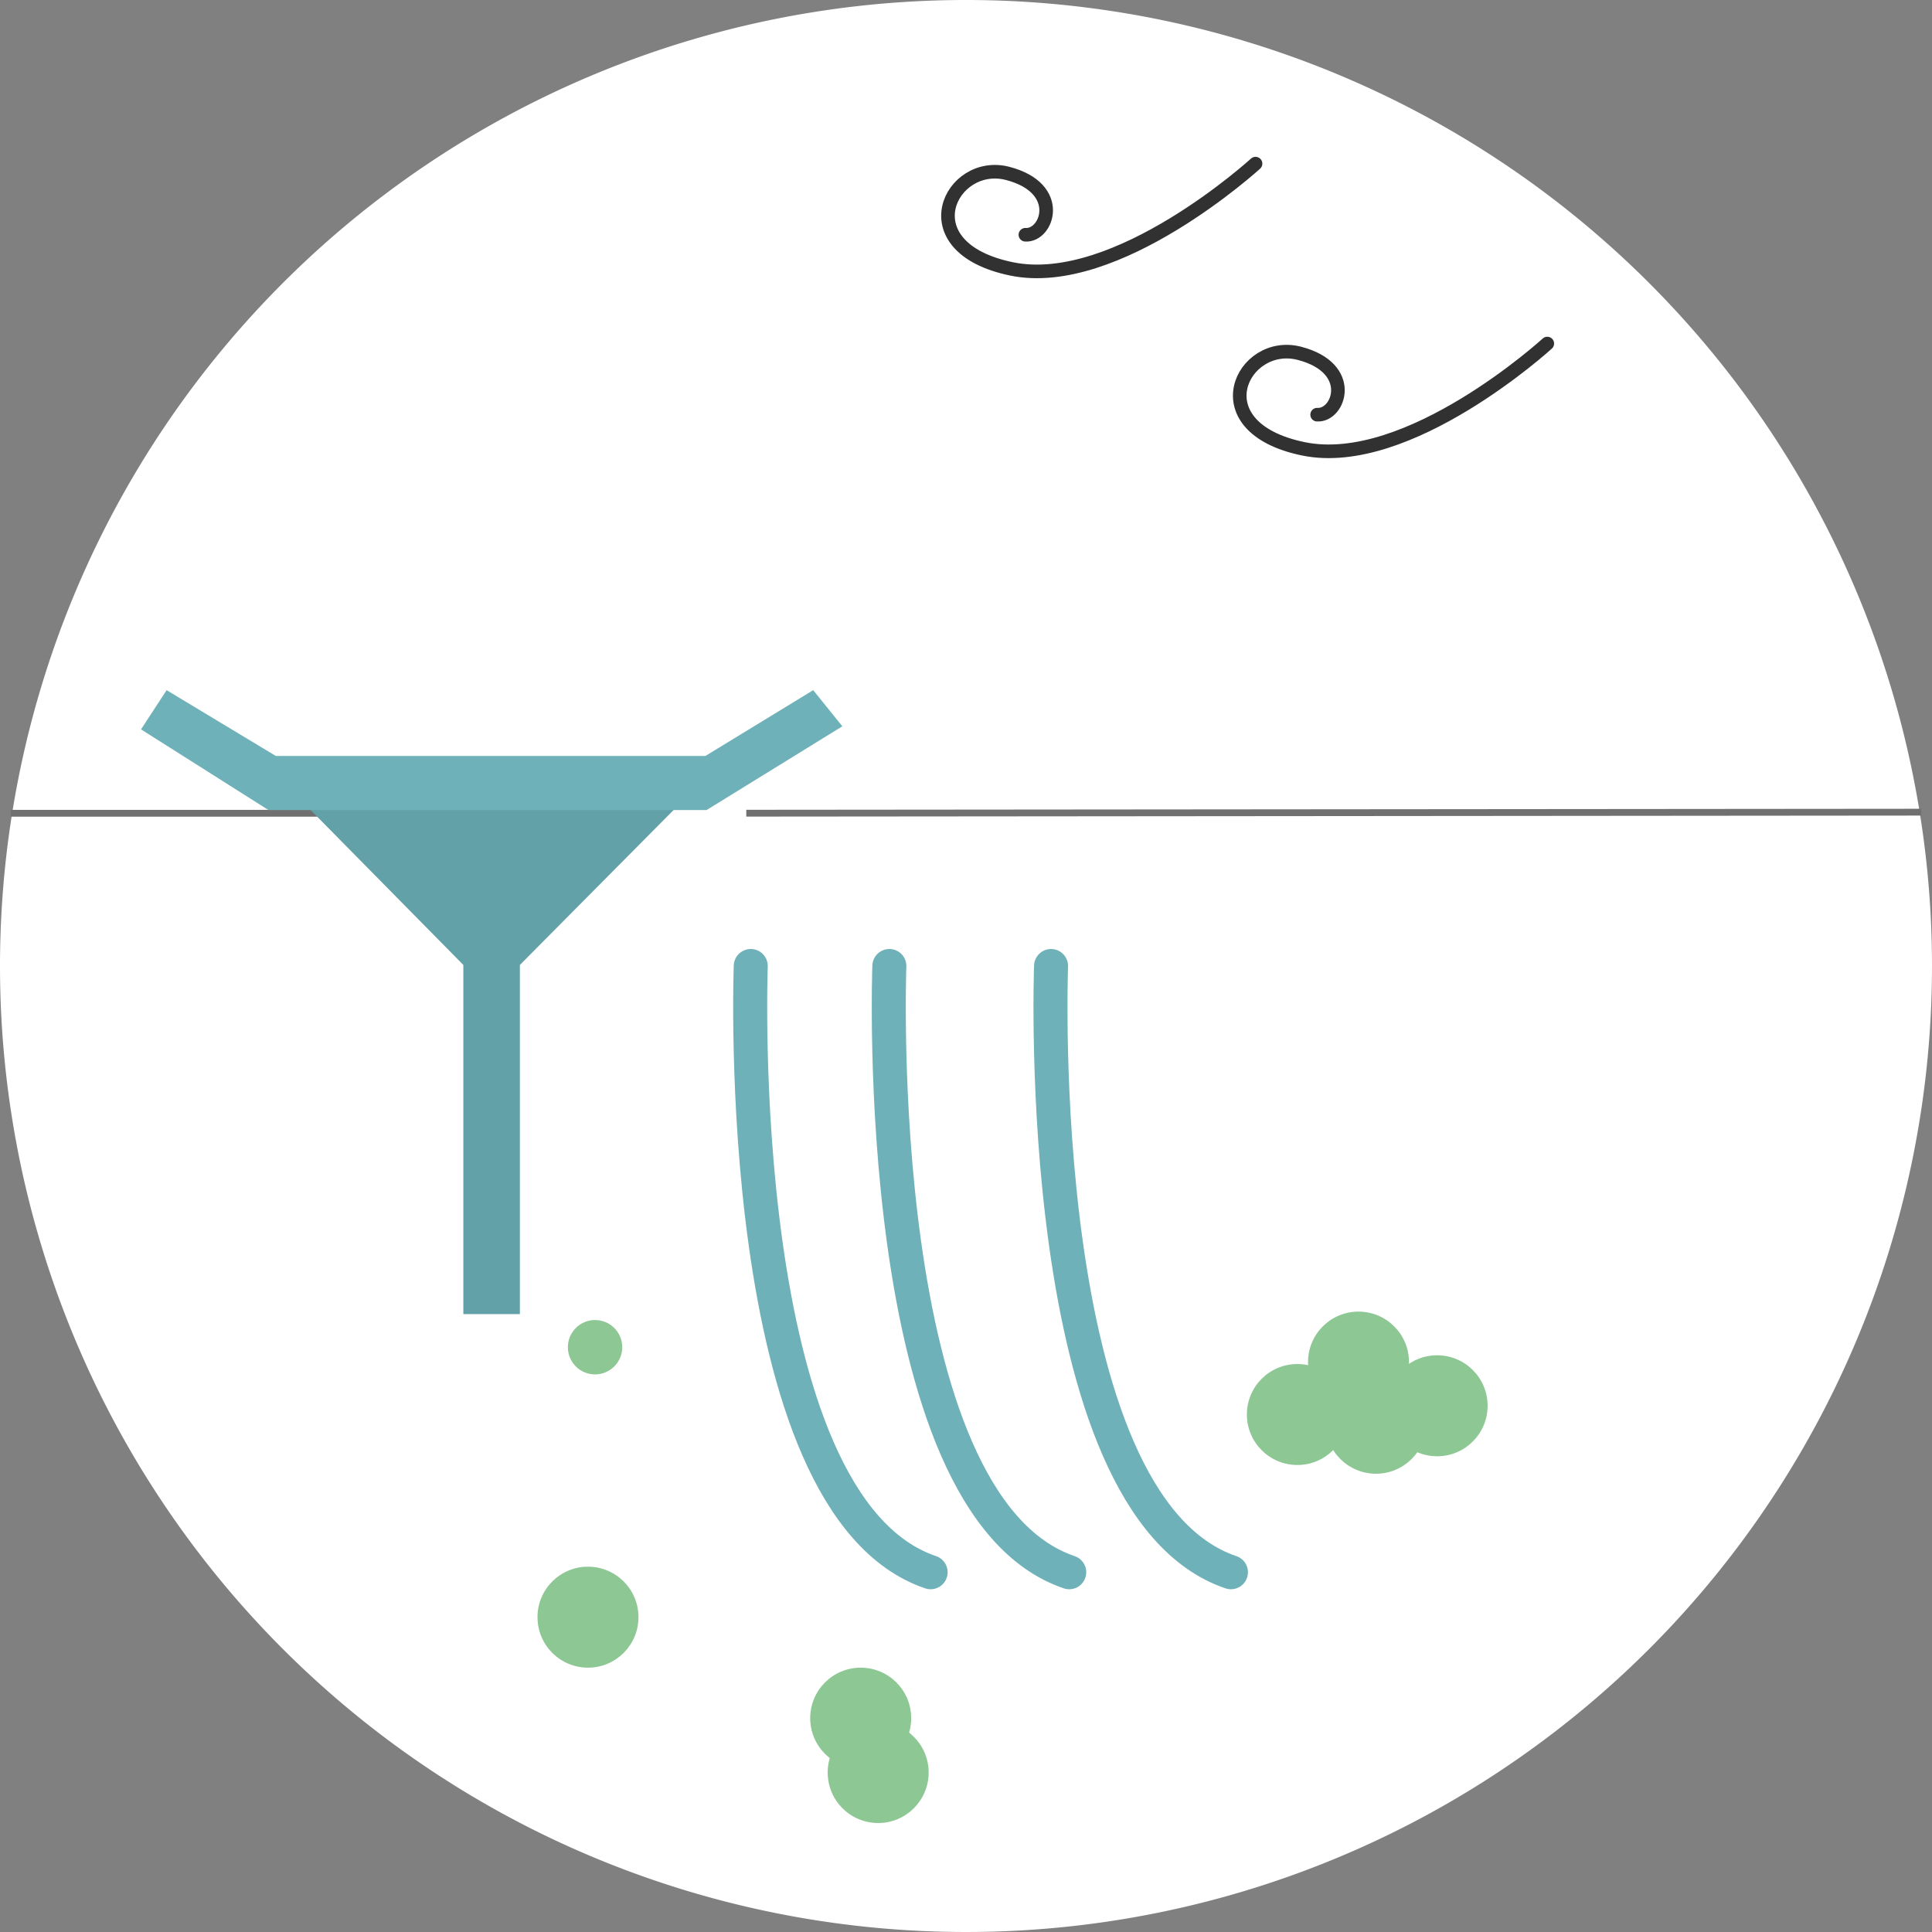 <svg xmlns="http://www.w3.org/2000/svg" width="284" height="284"><rect width="100%" height="100%" fill="#808080" stroke="none"/><g data-name="그룹 229" transform="translate(-1355.999 -4417)"><path data-name="패스 440" d="M1497.999 4417a142 142 0 11-142 142 142 142 0 01142-142z" fill="#fff"/><path data-name="패스 426" d="M1465.702 4536.538l172.716-.15" fill="none" stroke="#707070"/><path data-name="패스 430" d="M1357.567 4536.549h58.783" fill="none" stroke="#707070"/><path data-name="패스 424" d="M1540.561 4441.054s-20.41 18.654-35.846 15.477-8.987-16.219-.6-14.043 5.856 9.234 2.615 9.02" fill="none" stroke="#313131" stroke-linecap="round" stroke-width="2"/><path data-name="패스 425" d="M1583.449 4467.501s-20.41 18.654-35.846 15.477-8.987-16.219-.6-14.043 5.856 9.234 2.615 9.02" fill="none" stroke="#313131" stroke-linecap="round" stroke-width="2"/><path data-name="패스 431" d="M1510.503 4559.001s-2.977 79.146 26.44 89.115" fill="none" stroke="#6fb1b9" stroke-linecap="round" stroke-width="5"/><path data-name="패스 432" d="M1486.733 4559.001s-2.977 79.146 26.44 89.115" fill="none" stroke="#6fb1b9" stroke-linecap="round" stroke-width="5"/><path data-name="패스 433" d="M1466.359 4559.001s-2.977 79.146 26.44 89.115" fill="none" stroke="#6fb1b9" stroke-linecap="round" stroke-width="5"/><circle data-name="타원 232" cx="7.422" cy="7.422" transform="translate(1435.009 4647.299)" fill="#8dc794" r="7.422"/><g data-name="그룹 219" transform="translate(4 -4)" fill="#8dc794"><circle data-name="타원 233" cx="7.422" cy="7.422" transform="translate(1471.098 4666.144)" r="7.422"/><circle data-name="타원 231" cx="7.422" cy="7.422" transform="translate(1473.666 4674.137)" r="7.422"/></g><g data-name="그룹 218" transform="translate(-5 1)" fill="#8dc794"><circle data-name="타원 226" cx="7.422" cy="7.422" transform="translate(1544.287 4616.507)" r="7.422"/><circle data-name="타원 227" cx="7.422" cy="7.422" transform="translate(1553.275 4608.803)" r="7.422"/><circle data-name="타원 228" cx="7.422" cy="7.422" transform="translate(1555.843 4617.792)" r="7.422"/><circle data-name="타원 229" cx="7.422" cy="7.422" transform="translate(1564.832 4615.224)" r="7.422"/></g><circle data-name="타원 230" cx="3.997" cy="3.997" transform="translate(1439.473 4611.041)" fill="#8dc794" r="3.997"/><g data-name="그룹 627"><path data-name="패스 400" d="M1455.636 4535.445l-23.215 23.4v51.326h-8.311v-51.326l-23.069-23.4" fill="#62a1a8"/><path data-name="패스 401" d="M1475.54 4518.452l-15.842 9.669h-63.16l-16.047-9.669-3.76 5.763 18.735 11.863h64.395l19.96-12.313z" fill="#6fb1b9"/></g></g></svg>